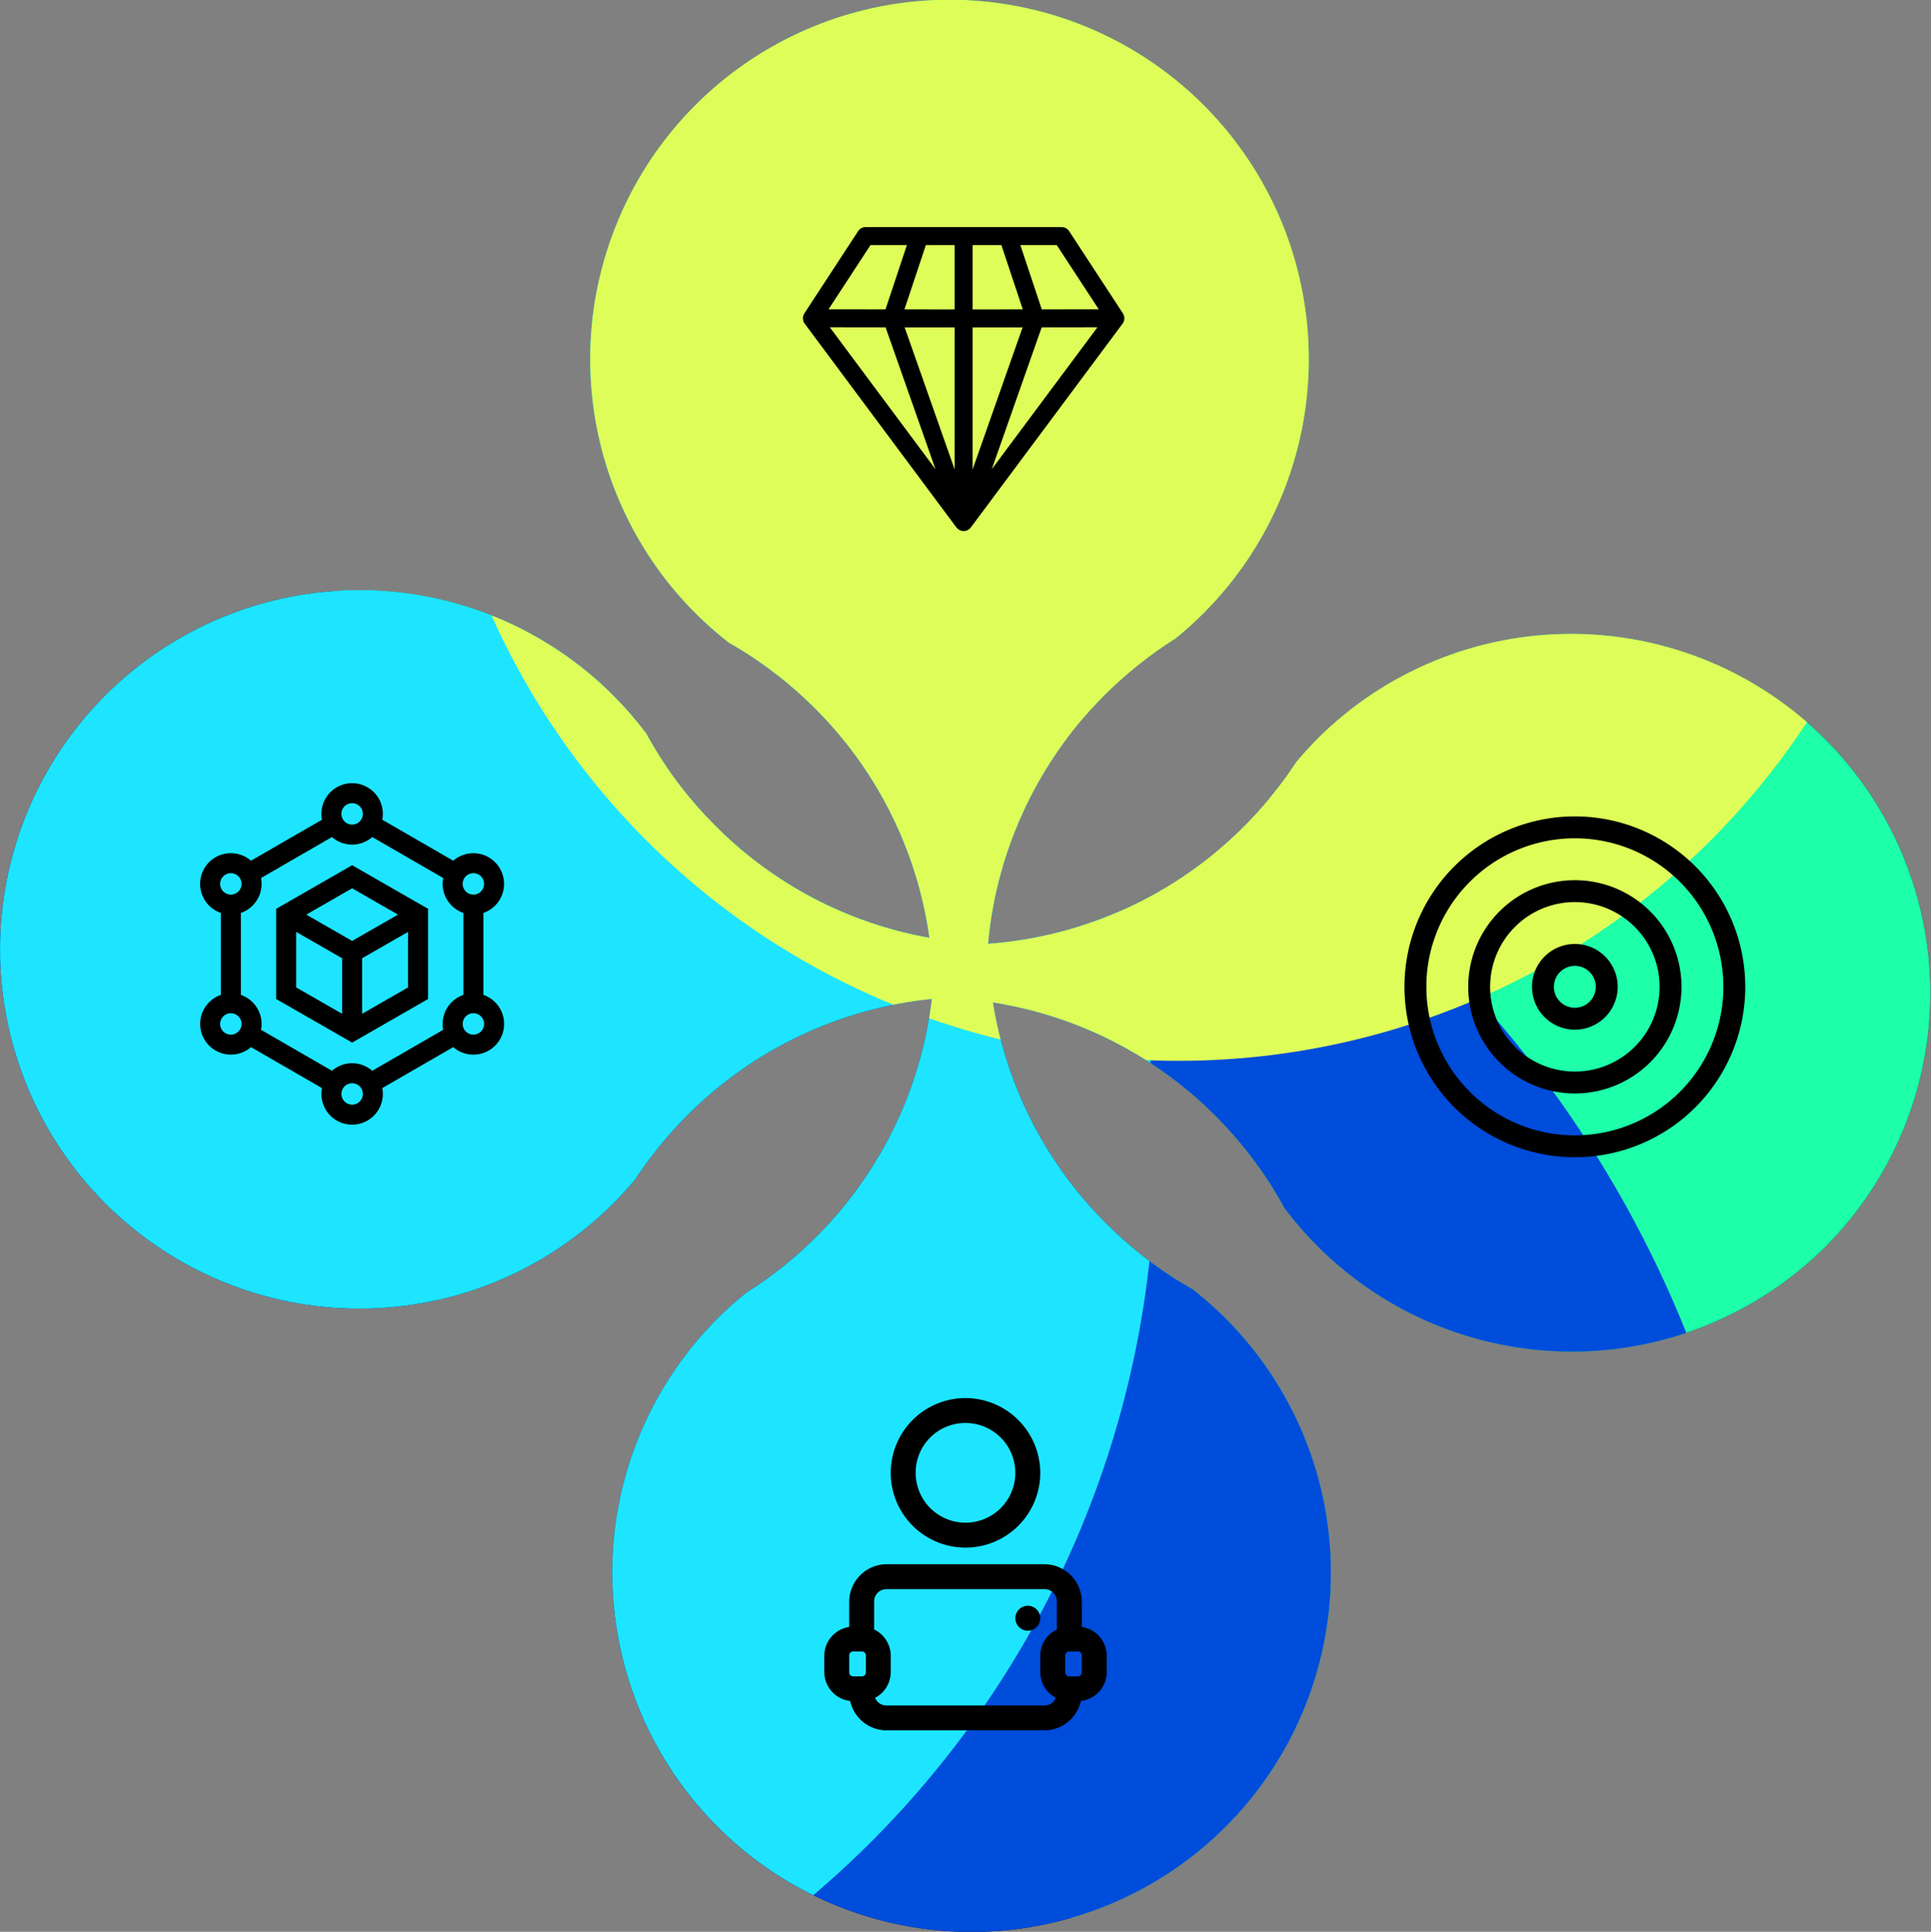 <svg id="Component_51_1" data-name="Component 51 – 1" xmlns="http://www.w3.org/2000/svg" xmlns:xlink="http://www.w3.org/1999/xlink" width="529.186" height="529.346" viewBox="0 0 529.186 529.346">
  <rect x="0" y="0" width="529.186" height="529.346" fill="#808080" stroke="none"/>
  <defs>
    <clipPath id="clip-path">
      <path id="Path_5703" data-name="Path 5703" d="M500.373,341.532a98.487,98.487,0,0,1-139.239,0,100.212,100.212,0,0,1-9.053-10.405,110.449,110.449,0,0,0-8.142-12.786,114.848,114.848,0,0,0-10.817-12.581A110.281,110.281,0,0,0,272.1,274.69a110.06,110.06,0,0,0,29.658,59.17,112.068,112.068,0,0,0,12.375,11.052,106.675,106.675,0,0,0,12.639,8.348,98.459,98.459,0,1,1-128.922,6.849c2.087-2.028,4.233-3.909,6.467-5.7,0-.029,0-.029.029-.059a105.4,105.4,0,0,0,9.965-7.055.4.4,0,0,0,.118-.088q4.1-3.263,7.936-6.966a110.456,110.456,0,0,0,33.009-66.519,110.34,110.34,0,0,0-67.018,31.863c-2.528,2.528-4.909,5.144-7.113,7.819-.059.029-.059.059-.088.118a116.164,116.164,0,0,0-7.26,9.847l-.029.029c-1.852,2.175-3.762,4.321-5.82,6.349a98.431,98.431,0,1,1,0-139.21A100.029,100.029,0,0,1,177.1,200.97a110.445,110.445,0,0,0,8.142,12.786,111.726,111.726,0,0,0,10.846,12.551A109.712,109.712,0,0,0,254.7,256.966a110.3,110.3,0,0,0-30.011-61.492,109.187,109.187,0,0,0-12.375-11.023,104.574,104.574,0,0,0-12.639-8.377,100.637,100.637,0,0,1-10.258-9.23,98.474,98.474,0,1,1,139.18,2.41c-2.058,2-4.233,3.909-6.437,5.7-.029,0-.029,0-.059.029a113.954,113.954,0,0,0-9.965,7.084.308.308,0,0,0-.118.088c-2.7,2.175-5.379,4.5-7.936,6.966a110.325,110.325,0,0,0-33.3,69.487.108.108,0,0,1-.088.029v.029a.108.108,0,0,0,.088.029.055.055,0,0,1,0-.088,110.338,110.338,0,0,0,70.075-32.128c2.5-2.5,4.879-5.115,7.113-7.789.029-.059.059-.059.059-.118a110.145,110.145,0,0,0,7.26-9.847l.029-.029c1.852-2.2,3.792-4.321,5.82-6.378a98.447,98.447,0,0,1,139.239,139.21" transform="translate(0.001 0.001)" fill="#fff"/>
    </clipPath>
    <clipPath id="clip-path-2">
      <rect id="Rectangle_3076" data-name="Rectangle 3076" width="88.083" height="83.297"/>
    </clipPath>
  </defs>
  <g id="Mask_Group_29" data-name="Mask Group 29" transform="translate(-0.001 -0.001)" clip-path="url(#clip-path)">
    <rect id="Rectangle_3144" data-name="Rectangle 3144" width="856.424" height="856.426" transform="translate(-168.473 -181.751)" fill="#001839"/>
    <ellipse id="Ellipse_27" data-name="Ellipse 27" cx="337.232" cy="337.233" rx="337.232" ry="337.233" transform="translate(88.698 -121.755)" fill="#1dffa8"/>
    <ellipse id="Ellipse_28" data-name="Ellipse 28" cx="306.906" cy="306.906" rx="306.906" ry="306.906" transform="translate(-129.655 172.465)" fill="#004cdb"/>
    <ellipse id="Ellipse_29" data-name="Ellipse 29" cx="265.661" cy="265.662" rx="265.661" ry="265.662" transform="translate(-214.753 51.158)" fill="#1de5ff"/>
    <ellipse id="Ellipse_30" data-name="Ellipse 30" cx="206.221" cy="206.222" rx="206.221" ry="206.222" transform="translate(116.745 -121.755)" fill="#defd59"/>
  </g>
  <g id="Icon_3" data-name="Icon 3" transform="translate(387.884 226.706)">
    <path id="Path_58" data-name="Path 58" d="M90.406,46.7A43.7,43.7,0,1,1,46.7,3a43.7,43.7,0,0,1,43.7,43.7Z" transform="translate(-2.999 -3.001)" fill="none" stroke="#000" stroke-linecap="round" stroke-linejoin="round" stroke-width="6"/>
    <path id="Path_59" data-name="Path 59" d="M61.444,35.222A26.222,26.222,0,1,1,35.222,9,26.222,26.222,0,0,1,61.444,35.222Z" transform="translate(8.482 8.48)" fill="none" stroke="#000" stroke-linecap="round" stroke-linejoin="round" stroke-width="6"/>
    <path id="Path_60" data-name="Path 60" d="M32.481,23.741A8.741,8.741,0,1,1,23.741,15,8.741,8.741,0,0,1,32.481,23.741Z" transform="translate(19.964 19.961)" fill="none" stroke="#000" stroke-linecap="round" stroke-linejoin="round" stroke-width="6"/>
  </g>
  <g id="Icon_2" data-name="Icon 2" transform="translate(54.841 214.595)">
    <path id="Path_5547" data-name="Path 5547" d="M111.126,63.8a8.42,8.42,0,0,0-5.39-5.78V35.565A8.417,8.417,0,1,0,97.471,21.25L78.026,10.024a8.418,8.418,0,1,0-16.529,0L42.052,21.25a8.506,8.506,0,0,0-1.315-.935,8.418,8.418,0,1,0-6.951,15.249V58.021a8.417,8.417,0,1,0,8.266,14.314L61.5,83.562a8.418,8.418,0,1,0,16.529,0L97.471,72.335a8.507,8.507,0,0,0,1.315.935,8.418,8.418,0,0,0,12.34-9.469ZM95.7,61.771a8.356,8.356,0,0,0-.974,5.814L75.28,78.816a8.4,8.4,0,0,0-11.037,0L44.792,67.586a8.356,8.356,0,0,0-.974-5.814,8.44,8.44,0,0,0-4.548-3.747V35.562a8.441,8.441,0,0,0,4.548-3.747A8.356,8.356,0,0,0,44.792,26L64.243,14.77a8.4,8.4,0,0,0,11.037,0L94.731,26a8.356,8.356,0,0,0,.974,5.814,8.44,8.44,0,0,0,4.548,3.747V58.024A8.441,8.441,0,0,0,95.7,61.771Zm4.456-34.925a2.937,2.937,0,0,1,2.829-2.176,2.948,2.948,0,0,1,2.547,1.468,2.936,2.936,0,0,1-2.536,4.4,2.948,2.948,0,0,1-2.547-1.468A2.916,2.916,0,0,1,100.16,26.846ZM69.761,5.484a2.935,2.935,0,1,1-2.935,2.935,2.938,2.938,0,0,1,2.935-2.935ZM33.986,26.138a2.948,2.948,0,0,1,2.547-1.468,2.935,2.935,0,0,1,2.536,4.4,2.948,2.948,0,0,1-2.547,1.468,2.935,2.935,0,0,1-2.536-4.4Zm5.376,40.6a2.937,2.937,0,0,1-2.829,2.176,2.948,2.948,0,0,1-2.547-1.468,2.936,2.936,0,0,1,2.536-4.4,2.948,2.948,0,0,1,2.547,1.468A2.916,2.916,0,0,1,39.363,66.74ZM69.761,88.1A2.935,2.935,0,1,1,72.7,85.167,2.938,2.938,0,0,1,69.761,88.1Zm35.775-20.655a2.948,2.948,0,0,1-2.547,1.468,2.935,2.935,0,0,1-2.536-4.4A2.948,2.948,0,0,1,103,63.045a2.935,2.935,0,0,1,2.536,4.4Z" transform="translate(-28.106 0.001)"/>
    <path id="Path_5548" data-name="Path 5548" d="M142.121,134.985V159.7l20.815,11.946L183.751,159.7V134.985l-20.815-11.946Zm33.38,1.588-12.565,7.211-12.565-7.211,12.565-7.211Zm-27.9,4.734,12.59,7.225v15.217l-12.59-7.225Zm18.073,22.443V148.532l12.59-7.225v15.217Z" transform="translate(-121.281 -100.548)"/>
  </g>
  <path id="Icon_4" data-name="Icon 4" d="M45.7,4A20.488,20.488,0,1,0,66.186,24.488,20.54,20.54,0,0,0,45.7,4Zm0,6.829A13.658,13.658,0,1,1,32.04,24.488,13.607,13.607,0,0,1,45.7,10.829Zm-21.626,38.7A10.3,10.3,0,0,0,13.829,59.772v6.945A8.009,8.009,0,0,0,7,74.569v4.553A8,8,0,0,0,14.078,87a10.3,10.3,0,0,0,9.995,8.061H67.325A10.3,10.3,0,0,0,77.319,87,8,8,0,0,0,84.4,79.121V74.569a8.009,8.009,0,0,0-6.829-7.852V59.772A10.3,10.3,0,0,0,67.325,49.528Zm0,6.829H67.325a3.363,3.363,0,0,1,3.415,3.415V67.41a8,8,0,0,0-4.553,7.158v4.553a7.988,7.988,0,0,0,4.295,7.016,3.353,3.353,0,0,1-3.157,2.09H24.073a3.353,3.353,0,0,1-3.157-2.09,7.988,7.988,0,0,0,4.295-7.016V74.569a8,8,0,0,0-4.553-7.158V59.772A3.363,3.363,0,0,1,24.073,56.357Zm38.7,4.553a3.415,3.415,0,1,0,3.415,3.415A3.415,3.415,0,0,0,62.772,60.91Zm-47.8,12.52h2.276a1.087,1.087,0,0,1,1.138,1.138v4.553a1.087,1.087,0,0,1-1.138,1.138H14.967a1.087,1.087,0,0,1-1.138-1.138V74.569A1.087,1.087,0,0,1,14.967,73.43Zm59.733,0h1.73a1.087,1.087,0,0,1,1.138,1.138v4.553A1.087,1.087,0,0,1,76.43,80.26H74.154a1.087,1.087,0,0,1-1.138-1.138V74.569a1.064,1.064,0,0,1,.925-1.1A3.415,3.415,0,0,0,74.7,73.43Z" transform="translate(218.895 379.095)"/>
  <g id="Icon_1" data-name="Icon 1" transform="translate(220.04 62.224)">
    <g id="Group_8127" data-name="Group 8127" transform="translate(-0.001 0.001)" clip-path="url(#clip-path-2)">
      <path id="Path_5625" data-name="Path 5625" d="M87.951,25.771a2.456,2.456,0,0,0,.108-.475c.007-.053.015-.1.018-.158a2.447,2.447,0,0,0-.03-.6c0-.011-.007-.021-.009-.032a2.454,2.454,0,0,0-.184-.544c-.012-.026-.014-.054-.027-.079s-.041-.053-.057-.082c-.029-.053-.049-.108-.083-.159L72.96,1.116A2.464,2.464,0,0,0,70.9,0H17.186a2.465,2.465,0,0,0-2.063,1.116L.4,23.64c-.033.051-.053.107-.083.159-.016.03-.042.052-.057.082s-.015.053-.027.079a2.431,2.431,0,0,0-.185.544c0,.011-.007.021-.009.032a2.472,2.472,0,0,0-.03.6c0,.054.011.105.017.158a2.421,2.421,0,0,0,.108.475c.014.041.022.081.038.121a2.44,2.44,0,0,0,.29.531c.009.012.013.027.021.039L42.065,82.3c0,.005.01.009.014.015.016.022.037.038.054.06.034.042.074.075.11.114a2.451,2.451,0,0,0,.326.3c.054.041.108.075.166.111.042.027.08.056.125.08a2.392,2.392,0,0,0,.321.139c.064.025.126.051.192.07s.132.034.2.047c.02,0,.036.017.056.02a2.456,2.456,0,0,0,.4.034l.014,0,.015,0a2.448,2.448,0,0,0,.662-.1c.036-.01.072-.016.107-.028.012,0,.023,0,.035-.006.06-.021.111-.054.168-.079s.126-.054.187-.088.13-.075.193-.117c.039-.026.074-.054.11-.082h0c.044-.033.09-.062.132-.1a2.463,2.463,0,0,0,.318-.334c.012-.015.026-.026.037-.041a.139.139,0,0,1,.011-.013h0l0,0L87.6,26.462c.009-.013.013-.027.021-.039a2.442,2.442,0,0,0,.291-.531c.016-.04.024-.08.038-.121M81.07,22.528l-15.62.014L59.589,4.93h9.974ZM41.576,4.93V22.557l-13.748-.012L33.691,4.93Zm0,22.557V66.4l-13.7-38.921Zm4.93,0,13.7-.012L46.507,66.4Zm0-4.93V4.93h7.886l5.863,17.615ZM18.52,4.93h9.974L22.633,22.541,7.014,22.528Zm4.133,22.541,13.68,38.879L7.372,27.458Zm29.1,38.879,13.68-38.879,15.281-.013Z" transform="translate(0)"/>
    </g>
  </g>
</svg>

